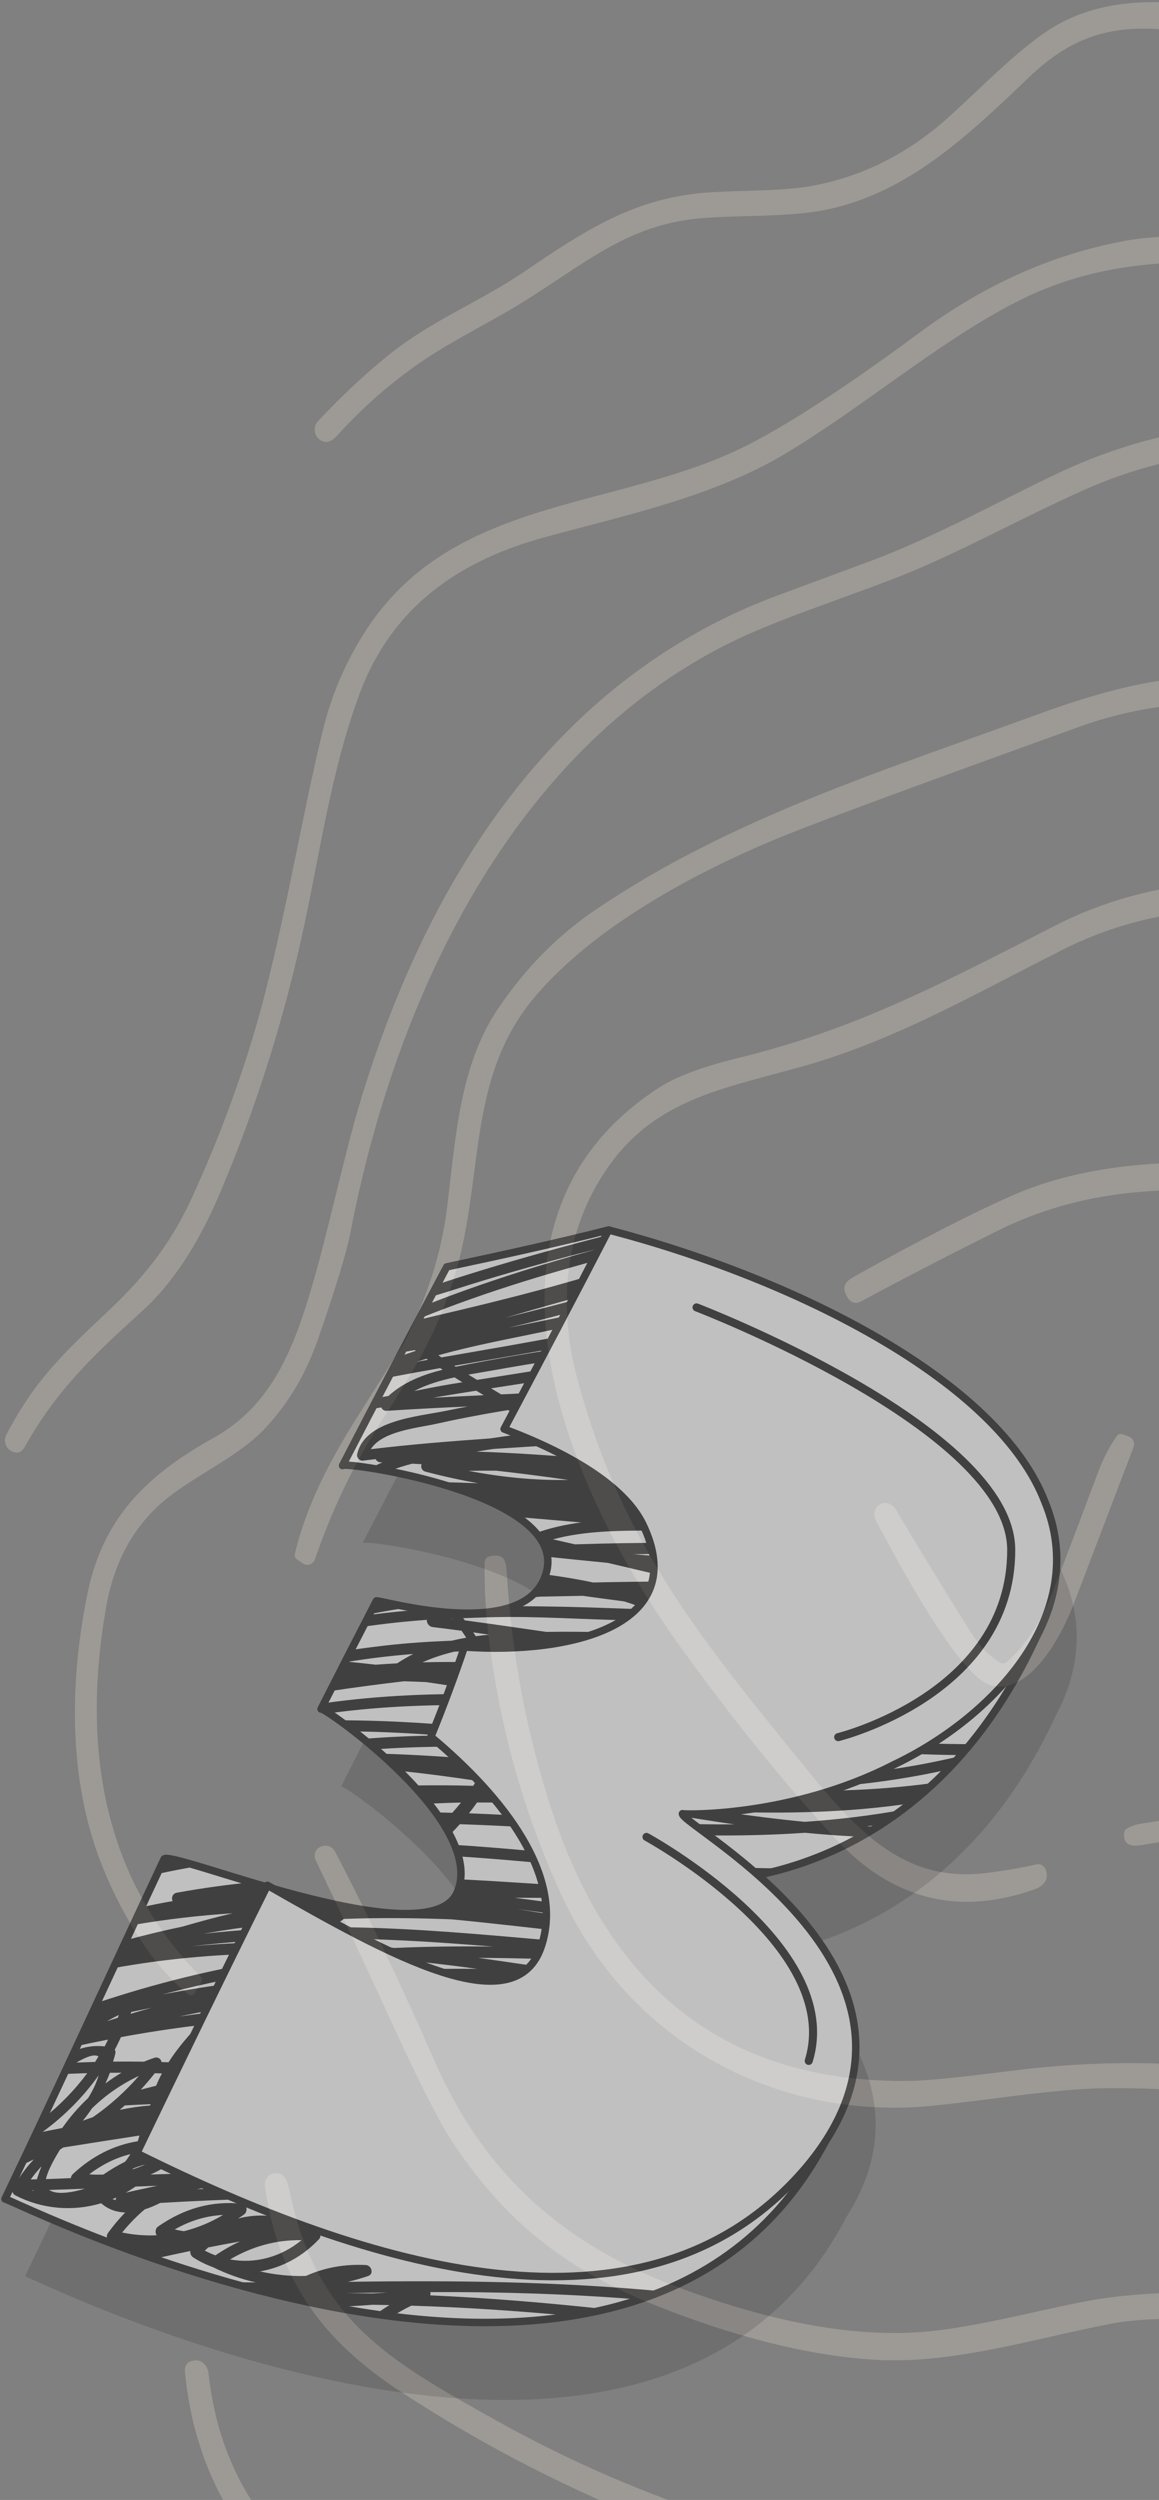<svg width="116" height="250" viewBox="0 0 116 250" fill="none" xmlns="http://www.w3.org/2000/svg">
<rect x="0" y="0" width="116" height="250" fill="#808080" stroke="none"/>
<g opacity="0.3">
<g style="mix-blend-mode:multiply">
<path d="M126.5 1.515V4.297C125.332 4.036 122.508 3.634 118.032 3.095C111.777 2.345 107.63 3.284 102.959 7.755C96.65 13.79 90.781 19.28 82.749 20.96C79.05 21.737 73.931 21.501 70.142 21.825C61.833 22.534 57.548 27.422 49.558 31.837C48.179 32.598 46.806 33.368 45.436 34.145C41.096 36.602 37.195 39.745 33.73 43.572C33.088 44.279 32.483 44.387 31.91 43.895C31.452 43.504 31.364 42.77 31.715 42.258C31.748 42.211 31.782 42.168 31.82 42.126C34.069 39.714 36.419 37.511 38.873 35.522C43.128 32.066 48.071 30.175 52.543 27.124C58.738 22.905 63.706 19.676 71.2 19.224C74.53 19.022 78.367 19.123 81.261 18.589C86.319 17.662 90.879 15.371 94.943 11.716C98.479 8.536 102.541 4.234 106.137 2.31C112.338 -0.998 119.626 0.311 126.498 1.512L126.5 1.515Z" fill="#E1D7C8"/>
</g>
<g style="mix-blend-mode:multiply">
<path d="M126.5 23.881V26.513C117.716 25.828 109.646 26.111 101.631 30.24C93.83 34.254 86.188 40.861 78.435 45.465C71.348 49.666 62.552 51.54 54.628 53.694C45.978 56.043 39.203 60.629 35.937 69.518C33.239 76.834 32.116 84.649 30.498 92.302C28.521 101.64 25.689 110.651 22.003 119.338C19.826 124.462 17.234 128.388 14.225 131.114C9.55 135.342 5.697 138.928 2.487 144.675C2.146 145.289 1.675 145.423 1.076 145.077C0.552 144.778 0.349 144.07 0.619 143.499C0.628 143.483 0.634 143.467 0.642 143.454C3.291 138.419 5.837 135.773 10.573 131.35C14.162 128.001 16.952 124.657 19.162 119.876C21.584 114.627 23.639 109.217 25.328 103.651C28.19 94.211 30.235 81.295 32.384 72.757C33.227 69.415 34.579 66.267 36.445 63.317C45.156 49.535 61.63 51.093 74.627 44.607C80.163 41.841 87.536 36.592 92.041 33.261C98.531 28.454 105.407 25.392 112.667 24.077C116.958 23.305 121.938 23.676 126.498 23.883L126.5 23.881Z" fill="#E1D7C8"/>
</g>
<g style="mix-blend-mode:multiply">
<path d="M126.5 42.326V45.109C120.293 45.122 114.303 46.413 108.531 48.983C102.284 51.759 95.916 55.328 89.99 57.661C84.242 59.917 77.618 61.985 72.757 64.432C51.542 75.091 39.687 99.223 35.063 123.303C34.695 125.221 33.62 128.748 31.841 133.881C30.639 137.354 28.866 140.341 26.524 142.841C23.929 145.604 19.711 147.45 16.746 149.814C13.464 152.429 11.415 156.103 10.596 160.842C8.177 174.842 10.33 187.811 20.089 197.667C20.224 197.809 20.247 198.037 20.144 198.207L19.462 199.339C19.335 199.55 19.078 199.603 18.889 199.462C18.889 199.462 18.887 199.462 18.885 199.46C15.063 196.516 11.835 190.775 10.049 186.139C6.839 177.82 6.944 168.004 8.798 159.178C10.421 151.423 15.123 147.28 21.364 143.796C27.223 140.529 29.41 134.909 31.36 128.172C32.929 122.763 34.515 115.23 36.106 110.002C43.24 86.523 56.427 67.403 78.048 59.46C81.053 58.355 84.062 57.244 87.072 56.126C93.616 53.695 100.892 49.657 106.055 47.246C112.597 44.183 119.412 42.543 126.498 42.328L126.5 42.326Z" fill="#E1D7C8"/>
</g>
<g style="mix-blend-mode:multiply">
<path d="M126.496 67.78V70.553C120.034 69.858 113.85 70.576 107.946 72.704C92.467 78.286 82.787 81.85 78.908 83.402C70.315 86.837 59.729 92.376 53.548 99.665C46.577 107.881 48.517 117.957 45.451 127.743C43.695 133.35 41.767 136.514 37.962 142.465C35.342 146.568 33.199 151.05 31.53 155.91C31.369 156.378 30.895 156.612 30.471 156.434C30.423 156.414 30.376 156.387 30.331 156.358L29.743 155.96C29.531 155.816 29.458 155.609 29.523 155.337C30.679 150.461 33.14 145.855 35.729 141.75C38.792 136.899 40.347 134.432 40.392 134.346C42.746 129.841 44.204 125.262 44.768 120.604C45.643 113.322 46.064 106.404 49.939 100.729C52.632 96.78 55.825 93.55 59.517 91.038C73.024 81.855 88.427 77.073 103.501 71.568C112.015 68.451 118.279 67.056 126.5 67.78H126.496Z" fill="#E1D7C8"/>
</g>
<g style="mix-blend-mode:multiply">
<path d="M126.498 88.235V91.037C119.205 90.555 112.46 91.883 106.266 95.022C96.895 99.765 89.371 104.088 80.391 106.62C71.557 109.111 64.325 110.056 59.461 118.974C56.343 124.698 56.07 131.404 57.756 137.777C61.982 153.731 69.694 163.353 79.826 175.808C85.281 182.521 90.054 188.347 98.639 187.312C100.372 187.105 102.081 186.812 103.766 186.438C104.16 186.353 104.551 186.6 104.685 187.021C105.013 188.036 104.369 188.639 103.553 188.929C95.913 191.637 89.28 189.958 83.651 183.896C78.525 178.378 73.292 171.911 67.955 164.489C56.991 149.26 45.063 122.187 66.068 108.697C67.7 107.65 70.296 106.687 73.855 105.807C84.88 103.093 92.564 99.277 105.367 92.681C111.853 89.344 118.897 87.861 126.5 88.237L126.498 88.235Z" fill="#E1D7C8"/>
</g>
<g style="mix-blend-mode:multiply">
<path d="M126.498 116.577V119.367C116.981 118.532 108.365 118.843 99.9 123.053C95.211 125.382 90.636 127.746 86.177 130.138C85.628 130.432 85.179 130.303 84.829 129.752C84.128 128.646 84.631 128.136 85.553 127.622C92.027 124.023 97.264 121.342 101.264 119.572C108.713 116.288 117.736 115.798 126.5 116.579L126.498 116.577Z" fill="#E1D7C8"/>
</g>
<g style="mix-blend-mode:multiply">
<path d="M100.812 166.164C102.707 164.477 104.259 162.065 105.467 158.925C106.984 154.975 108.488 151.005 109.985 147.014C110.44 145.806 111.028 144.683 111.753 143.647C111.919 143.407 112.131 143.337 112.391 143.436L113.004 143.668C113.391 143.817 113.594 144.282 113.457 144.704C113.453 144.718 113.447 144.731 113.443 144.745C111.46 149.926 109.467 155.145 107.462 160.405C106.132 163.881 103.006 169.479 99.232 168.558C95.914 167.747 89.44 155.36 87.647 152.025C87.352 151.486 87.516 150.785 88.01 150.465C88.104 150.406 88.204 150.361 88.308 150.334C88.879 150.189 89.357 150.44 89.746 151.091C92.158 155.14 94.613 159.163 97.113 163.158C97.992 164.561 98.979 165.588 100.074 166.239C100.313 166.38 100.604 166.35 100.812 166.164Z" fill="#E1D7C8"/>
</g>
<g style="mix-blend-mode:multiply">
<path d="M126.5 207.28V209.965C121.225 209.142 115.938 208.763 110.639 208.826C105.304 208.893 98.982 210.033 93.152 210.594C78.077 212.036 63.13 204.625 56.125 189.356C52.455 181.352 50.063 172.9 48.951 164.001C48.614 161.321 48.465 158.734 48.507 156.238C48.511 155.944 48.702 155.693 48.965 155.637C50.336 155.354 50.634 155.818 50.725 157.27C51.209 165.34 52.682 173.187 55.147 180.809C61.113 199.268 73.127 208.362 91.191 208.093C92.767 208.07 96.047 207.743 101.034 207.108C109.908 205.975 117.911 206.076 126.5 207.283V207.28Z" fill="#E1D7C8"/>
</g>
<g style="mix-blend-mode:multiply">
<path d="M126.5 180.827V183.038C122.385 183.335 118.29 183.829 114.216 184.516C113.199 184.687 112.375 184.472 112.516 183.275C112.536 183.101 112.638 182.945 112.792 182.849C113.196 182.615 113.671 182.453 114.221 182.363C118.712 181.654 122.805 181.14 126.5 180.825V180.827Z" fill="#E1D7C8"/>
</g>
<g style="mix-blend-mode:multiply">
<path d="M126.5 229.47V232.102C119.293 231.705 114.191 231.795 111.198 232.372C103.562 233.852 95.308 236.454 87.54 235.98C80.235 235.534 72.696 233.342 65.796 230.618C57.052 227.168 50.763 222.415 45.427 214.428C44.06 212.381 42.05 208.462 39.394 202.671C36.832 197.079 34.234 191.532 31.599 186.026C31.379 185.561 31.538 184.989 31.955 184.747C31.961 184.745 31.967 184.741 31.973 184.738C32.586 184.4 33.221 184.563 33.583 185.248C36.777 191.381 40.078 198.326 43.488 206.083C48.671 217.88 56.839 224.634 67.997 228.776C75.553 231.583 83.802 233.692 91.644 233.243C97.579 232.905 105.434 230.578 110.281 229.861C114.723 229.204 120.129 229.076 126.5 229.475V229.47Z" fill="#E1D7C8"/>
</g>
<g style="mix-blend-mode:multiply">
<path d="M72.5 251.943H66.583L64.145 251.766C55.712 248.347 47.675 244.131 40.036 239.122C32.344 234.088 27.908 228.152 26.514 218.686C26.419 218.041 26.827 217.437 27.424 217.337C27.447 217.333 27.47 217.33 27.494 217.328C28.384 217.239 28.753 218.005 28.933 218.88C31.561 231.898 38.745 235.956 49.637 242.034C56.955 246.119 64.575 249.422 72.5 251.946V251.943Z" fill="#E1D7C8"/>
</g>
<g style="mix-blend-mode:multiply">
<path d="M26.498 251.946H23.482C20.676 247.598 19.016 242.642 18.504 237.077C18.463 236.633 18.737 236.223 19.152 236.106C19.908 235.891 20.455 236.18 20.797 236.976C20.827 237.044 20.846 237.118 20.855 237.199C21.464 242.929 23.346 247.844 26.5 251.946H26.498Z" fill="#E1D7C8"/>
</g>
</g>
<g opacity="0.5">
<path opacity="0.26" d="M84.71 221.714C91.874 210.518 84.44 201.062 77.858 195.249C85.885 193.649 98.036 188.124 105.694 171.514C106.204 170.56 106.628 169.578 106.96 168.574C106.971 168.547 106.983 168.521 106.994 168.492C106.991 168.491 106.99 168.489 106.987 168.488C108.062 165.175 108.101 161.619 106.61 157.994C102.015 145.879 81.729 135.662 62.92 130.749C57.491 132.128 52.104 133.288 46.716 134.44C43.259 140.955 39.794 147.516 36.287 154.311C36.367 153.869 58.568 156.989 56.727 164.838C54.963 172.267 39.717 167.609 39.673 167.845C37.839 171.392 35.995 174.99 34.138 178.653C34.212 178.25 51.232 190.148 47.647 197.241C45.743 200.656 36.864 198.756 29.387 196.635C29.182 196.519 28.978 196.402 28.772 196.284C28.747 196.335 28.721 196.386 28.697 196.436C23.132 194.831 18.507 193.187 18.417 193.686C13.121 204.965 7.735 216.736 2.505 227.647C2.56 227.365 65.141 259.22 84.71 221.714Z" fill="black"/>
<path d="M60.915 123C55.486 124.379 50.099 125.54 44.711 126.691C41.254 133.206 37.789 139.767 34.282 146.562C34.363 146.12 56.563 149.24 54.723 157.089C52.958 164.518 37.712 159.86 37.669 160.096C35.834 163.643 33.99 167.241 32.133 170.904C32.207 170.501 49.227 182.399 45.642 189.492C42.242 195.586 16.627 184.756 16.412 185.938C11.116 197.218 5.73 208.989 0.5 219.9C0.551 219.616 63.196 251.504 82.731 213.911C77.587 205.964 72.59 197.193 67.726 187.693C67.567 188.568 93.19 190.53 104.987 160.743C89.612 151.932 75.713 134.985 60.915 123Z" fill="white" stroke="black" stroke-width="0.747" stroke-miterlimit="10" stroke-linecap="round" stroke-linejoin="round"/>
<path d="M45.468 184.487C45.63 184.876 45.76 185.261 45.865 185.641C54.922 186.222 63.898 187.431 73.071 187.821C74.713 187.702 76.654 187.422 78.783 186.842C67.466 186.845 56.531 185.179 45.468 184.487Z" fill="black"/>
<path d="M16.951 186.066C16.731 186.112 16.509 186.158 16.287 186.206C16.099 186.606 15.912 187.005 15.725 187.407C16.972 187.134 18.213 186.893 19.45 186.677C18.33 186.395 17.465 186.188 16.951 186.066Z" fill="black"/>
<path d="M15.416 225.886C16.627 225.619 17.836 225.35 19.048 225.102C19.007 225.352 19.137 225.615 19.338 225.744C19.979 226.161 20.651 226.481 21.337 226.727C21.341 226.73 21.341 226.734 21.345 226.735C22.729 227.418 24.151 227.909 25.593 228.248C24.555 228.243 23.52 228.224 22.483 228.206C25.749 229.173 29.236 230.044 32.843 230.71C34.336 230.671 35.825 230.595 37.313 230.479C37.868 230.488 38.426 230.498 38.982 230.51C38.499 230.804 38.032 231.123 37.569 231.458C38.121 231.529 38.673 231.596 39.227 231.658C39.854 231.26 40.494 230.89 41.166 230.57C46.408 230.731 51.627 231.081 56.834 231.558C58.056 231.384 59.261 231.163 60.45 230.9C54.67 230.282 48.881 229.793 43.06 229.539C43.091 229.434 43.096 229.321 43.069 229.214C50.077 229.179 57.038 229.395 63.988 229.953C64.773 229.705 65.551 229.439 66.315 229.14C55.867 228.152 45.388 228.027 34.815 228.187C35.491 228.025 36.165 227.835 36.836 227.607C37.462 227.396 37.181 226.536 36.612 226.506C34.491 226.398 32.489 226.757 30.612 227.598C29.069 227.643 27.536 227.488 26.022 227.141C28.198 226.776 30.284 225.67 31.938 223.909C32.211 223.618 32.037 223.022 31.648 222.966C44.955 221.128 58.074 221.485 71.347 220.907C72.04 220.872 71.926 219.898 71.239 219.893C59.032 219.762 47.004 218.653 34.779 218.617C32.39 218.126 29.987 217.791 27.565 217.596C45.916 214.657 63.682 216.877 82.246 214.814C82.409 214.512 82.576 214.218 82.734 213.909C82.617 213.728 82.501 213.545 82.383 213.363C70.491 213.841 59.003 212.096 47.431 210.812C47.843 210.601 47.699 209.774 47.109 209.75C44.507 209.644 41.903 209.602 39.29 209.586C39.478 209.292 39.344 208.732 38.953 208.666C35.473 208.075 31.98 207.55 28.467 207.136C44.785 204.524 60.566 206.098 76.931 204.495C76.662 204.038 76.393 203.579 76.126 203.118C58.167 202.555 40.966 199.114 22.867 201.061C23.026 200.919 23.181 200.779 23.337 200.641C32.224 199.151 40.921 198.699 49.562 198.558C57.596 198.796 65.596 199.276 73.748 198.946C73.481 198.467 73.215 197.987 72.947 197.505C67.516 197.543 62.157 197.297 56.815 197.108C53.825 196.654 50.84 196.199 47.85 195.788C55.954 195.819 64.026 196.342 72.259 196.251C72.05 195.869 71.841 195.485 71.634 195.099C58.756 194.829 46.208 192.742 33.284 192.72C33.66 192.445 34.036 192.17 34.409 191.896C38.025 191.76 41.616 191.799 45.198 191.936C53.887 192.763 62.497 194.026 71.266 194.418C70.884 193.706 70.501 192.99 70.12 192.271C63.867 191.567 57.691 190.574 51.503 189.778C53.99 189.778 56.476 189.804 58.968 189.835C62.32 190.035 65.678 190.2 69.058 190.253C68.808 189.774 68.558 189.292 68.307 188.81C65.148 188.825 62.008 188.767 58.877 188.722C54.617 188.461 50.364 188.15 46.096 187.935C46.038 188.476 45.9 188.999 45.646 189.491C43.468 193.719 33.145 190.29 25.283 188.216C22.775 188.465 20.248 188.811 17.7 189.272C17.248 189.354 17.127 189.817 17.284 190.112C16.252 190.288 15.22 190.496 14.18 190.716C13.905 191.308 13.628 191.9 13.351 192.494C16.698 191.917 20.011 191.541 23.292 191.331C21.61 191.719 19.926 192.183 18.231 192.671C16.377 193.052 14.516 193.51 12.643 194.013C12.209 194.947 11.774 195.881 11.339 196.816C16.953 195.801 22.476 195.352 27.928 195.348C27.645 195.568 27.363 195.792 27.079 196.015C21.361 196.908 15.578 198.329 9.728 200.28C9.057 201.721 8.387 203.162 7.716 204.601C8.75 204.376 9.783 204.162 10.814 203.962C10.699 204.188 10.595 204.42 10.473 204.642C9.385 204.521 8.401 204.699 7.5 205.068C7.136 205.848 6.772 206.629 6.408 207.406C7.183 207.371 7.958 207.342 8.73 207.32C7.478 209.015 5.994 210.527 4.332 211.837C3.594 213.407 2.858 214.967 2.124 216.511C2.556 216.343 2.972 216.145 3.382 215.943C2.796 216.573 2.26 217.252 1.794 217.983C1.671 217.984 1.547 217.983 1.424 217.984C1.251 218.345 1.08 218.704 0.908 219.063C1.017 219.063 1.125 219.067 1.235 219.067C1.236 219.267 1.368 219.454 1.544 219.544C4.207 220.918 7.282 221.179 10.124 220.327C10.839 220.954 11.66 221.225 12.527 221.253C11.925 221.877 11.354 222.553 10.822 223.281C10.549 223.655 10.726 224.117 11.125 224.224C11.733 224.388 12.34 224.51 12.949 224.597C12.724 224.638 12.492 224.68 12.266 224.721C13.264 225.101 14.316 225.493 15.416 225.886ZM38.719 229.251C38.233 229.297 37.749 229.316 37.264 229.353C36.401 229.335 35.537 229.321 34.673 229.31C36.023 229.29 37.371 229.269 38.719 229.251ZM69.072 193.221C64.34 192.927 59.65 192.409 54.962 191.877C54.91 191.632 54.73 191.387 54.43 191.337C53.536 191.189 52.643 191.056 51.749 190.914C57.509 191.652 63.26 192.548 69.072 193.221ZM18.4 223.127C18.095 223.075 17.789 223.022 17.486 222.946C19.032 222.065 20.633 221.583 22.328 221.497C21.071 222.251 19.752 222.786 18.4 223.127ZM21.559 225.539C21.2 225.404 20.845 225.251 20.496 225.066C20.61 224.955 20.724 224.847 20.84 224.744C21.902 224.536 22.962 224.338 24.023 224.149C23.188 224.527 22.367 224.991 21.559 225.539ZM23.023 225.947C25.272 224.622 27.668 223.978 30.181 224.02C28.101 225.727 25.509 226.403 23.023 225.947ZM39.506 219.816C44.279 219.905 49.033 220.102 53.783 220.32C48.346 220.44 42.905 220.662 37.442 221.167C38.084 221.071 38.724 220.979 39.364 220.888C39.922 220.81 40.008 220.056 39.506 219.816ZM75.221 214.427C57.258 215.267 39.774 213.751 21.741 217.346C20.946 217.339 20.149 217.339 19.35 217.349C19.229 217.154 19.01 217.035 18.74 217.136C18.552 217.208 18.372 217.291 18.189 217.367C17.149 217.389 16.108 217.419 15.066 217.459C16.071 217.002 17.048 216.428 17.976 215.704C18.423 215.354 18.175 214.596 17.632 214.657C17.48 214.674 17.33 214.704 17.179 214.726C17.241 214.419 17.123 214.09 16.776 214.051C16.499 214.021 16.226 214.016 15.952 214.006C16.243 213.71 16.453 213.42 16.631 213.127C21.363 212.404 26.048 211.712 30.68 211.022C32.363 210.923 34.04 210.855 35.717 210.811C48.936 211.732 61.903 214.043 75.221 214.427ZM26.686 218.682C24.356 218.735 22.022 218.82 19.683 218.933C20.41 218.79 21.137 218.637 21.862 218.504C23.476 218.523 25.084 218.572 26.686 218.682ZM16.147 210.498C16.155 210.457 16.167 210.416 16.177 210.376C18.483 210.295 20.782 210.267 23.069 210.282C21.122 210.47 19.168 210.677 17.209 210.941C17.201 210.629 16.883 210.476 16.631 210.476C16.47 210.478 16.31 210.494 16.147 210.498ZM35.233 209.205C34.579 209.305 33.923 209.403 33.267 209.503C28.178 209.175 23.054 209.045 17.88 209.183C20.009 208.686 22.134 208.237 24.251 207.849C27.934 208.184 31.591 208.651 35.233 209.205ZM16.921 208.256C17.059 207.963 17.208 207.672 17.37 207.388C18.258 207.425 19.146 207.472 20.03 207.527C18.993 207.752 17.959 208.004 16.921 208.256ZM70.587 203.933C55.069 204.647 39.899 203.648 24.211 206.693C22.171 206.509 20.123 206.368 18.066 206.278C19.043 204.852 20.252 203.535 21.485 202.346C38.199 200.399 54.168 202.885 70.587 203.933ZM21.137 201.245C20.071 201.365 19.004 201.499 17.933 201.648C19.093 201.407 20.251 201.182 21.405 200.975C21.314 201.063 21.227 201.156 21.137 201.245ZM49.38 194.663C46.094 194.619 42.809 194.651 39.508 194.799C36.748 194.537 33.978 194.349 31.192 194.268C31.378 194.13 31.564 193.991 31.749 193.853C37.683 193.808 43.541 194.182 49.38 194.663ZM31.751 195.418C30.93 195.509 30.107 195.6 29.283 195.711C29.434 195.596 29.583 195.478 29.734 195.364C30.407 195.374 31.081 195.394 31.751 195.418ZM32.363 191.991C32.032 192.235 31.701 192.48 31.369 192.726C27.735 192.764 24.072 192.964 20.369 193.378C24.406 192.657 28.4 192.212 32.363 191.991ZM19.165 194.635C22.752 194.2 26.303 193.964 29.826 193.883C29.675 193.997 29.524 194.113 29.375 194.227C26 194.188 22.598 194.31 19.165 194.635ZM27.52 197.093C31.57 196.476 35.592 196.114 39.593 195.932C42.326 196.19 45.048 196.519 47.766 196.887C42.832 196.845 37.886 196.981 32.903 197.48C30.763 197.588 28.614 197.739 26.454 197.958C26.809 197.666 27.163 197.377 27.52 197.093ZM25.302 197.462C25.02 197.696 24.736 197.931 24.456 198.171C21.747 198.492 19.022 198.92 16.277 199.442C19.303 198.64 22.312 197.983 25.302 197.462ZM13.14 201.197C13.825 201.051 14.507 200.911 15.19 200.776C14.482 200.971 13.776 201.178 13.067 201.389C13.09 201.323 13.118 201.262 13.14 201.197ZM12.106 203.715C14.706 203.235 17.29 202.844 19.861 202.533C19.737 202.664 19.602 202.788 19.479 202.922C18.535 203.942 17.625 205.049 16.865 206.231C16.631 206.223 16.398 206.216 16.163 206.209C16.122 205.895 15.808 205.666 15.447 205.785C15.094 205.901 14.747 206.032 14.404 206.171C13.377 206.156 12.348 206.154 11.317 206.165C11.393 205.885 11.489 205.614 11.549 205.329C11.578 205.19 11.545 205.078 11.486 204.982C11.708 204.568 11.904 204.14 12.106 203.715ZM15.624 208.577C15.111 208.706 14.6 208.834 14.087 208.969C14.577 208.444 15.044 207.893 15.495 207.323C15.733 207.329 15.97 207.336 16.208 207.344C15.992 207.748 15.794 208.159 15.624 208.577ZM15.102 214.003C15.05 214.006 14.998 214.009 14.945 214.013C14.97 213.946 14.996 213.88 15.02 213.813C15.04 213.884 15.065 213.95 15.102 214.003ZM15.063 210.419C15.054 210.463 15.043 210.508 15.035 210.552C14.005 210.63 12.985 210.781 11.974 210.993C12.147 210.845 12.322 210.699 12.491 210.545C13.349 210.497 14.208 210.454 15.063 210.419ZM14.478 216.466C14.464 216.478 14.45 216.493 14.438 216.506C14.047 216.674 13.652 216.818 13.255 216.943C13.285 216.907 13.311 216.87 13.34 216.835C13.71 216.698 14.093 216.574 14.478 216.466ZM14.319 215.411C14.359 215.34 14.389 215.263 14.427 215.192C14.677 215.167 14.929 215.151 15.183 215.145C14.892 215.228 14.603 215.313 14.319 215.411ZM12.163 207.275C11.605 207.602 11.07 207.966 10.551 208.351C10.704 207.996 10.866 207.646 10.995 207.279C11.386 207.276 11.775 207.275 12.163 207.275ZM10.711 202.124C11.098 201.901 11.494 201.691 11.897 201.498C11.862 201.592 11.827 201.688 11.79 201.783C11.43 201.894 11.07 202.01 10.711 202.124ZM13.908 207.589C12.529 209.176 10.981 210.553 9.304 211.716C8.964 211.83 8.625 211.949 8.287 212.077C8.61 211.686 8.913 211.273 9.199 210.849C10.589 209.49 12.184 208.393 13.908 207.589ZM7.651 206.263C8.58 205.705 9.439 205.373 9.855 205.644C9.742 205.828 9.637 206.016 9.52 206.197C8.897 206.215 8.274 206.235 7.651 206.263ZM9.879 207.528C9.642 208.315 9.278 209.076 8.828 209.798C7.87 210.704 7.001 211.701 6.248 212.775C6.234 212.787 6.22 212.798 6.207 212.809C5.562 212.936 4.915 213.057 4.27 213.189C6.434 211.612 8.329 209.704 9.879 207.528ZM3.364 219.093C3.308 219.073 3.249 219.056 3.193 219.036C3.256 219.034 3.317 219.034 3.381 219.033C3.375 219.053 3.368 219.073 3.364 219.093ZM3.688 217.936C3.483 217.941 3.28 217.944 3.076 217.95C3.405 217.485 3.771 217.049 4.158 216.63C3.987 217.06 3.829 217.494 3.688 217.936ZM6.004 214.969C6.112 214.889 6.229 214.825 6.338 214.749C8.882 214.343 11.42 213.948 13.944 213.559C13.92 213.723 13.868 213.91 13.78 214.131C11.421 214.5 9.218 215.612 7.29 217.411C7.167 217.526 7.113 217.671 7.092 217.815C6.26 217.851 5.429 217.887 4.597 217.914C4.761 217.12 5.376 215.982 6.004 214.969ZM4.923 218.997C6.113 218.963 7.304 218.919 8.494 218.871C7.401 219.211 5.691 219.548 4.923 218.997ZM11.576 220.015C11.465 219.989 11.36 219.956 11.262 219.916C11.386 219.865 11.507 219.81 11.63 219.754C11.596 219.839 11.575 219.927 11.576 220.015ZM12.517 216.178C11.778 216.544 11.055 216.971 10.353 217.457C9.883 217.478 9.408 217.472 8.93 217.438C10.208 216.46 11.59 215.773 13.055 215.417C12.883 215.676 12.716 215.941 12.517 216.178ZM12.586 219.271C12.92 219.084 13.247 218.879 13.566 218.659C14.291 218.63 15.015 218.604 15.741 218.58C14.691 218.809 13.637 219.025 12.586 219.271ZM12.224 223.255C12.922 222.394 13.676 221.623 14.485 220.94C15.003 220.776 15.521 220.558 16.029 220.297C22.283 219.931 28.507 219.736 34.69 219.761C35.296 219.884 35.903 220.009 36.508 220.155C33.385 220.618 30.248 221.146 27.103 221.731C27.032 221.645 26.937 221.586 26.82 221.579C25.77 221.509 24.774 221.607 23.83 221.856C24.035 221.712 24.248 221.589 24.448 221.435C24.809 221.161 24.735 220.426 24.252 220.377C21.202 220.065 18.43 220.828 15.803 222.671C15.547 222.85 15.501 223.286 15.682 223.531C14.538 223.584 13.382 223.491 12.224 223.255Z" fill="black"/>
<path d="M43.783 128.441C43.564 128.857 43.343 129.271 43.123 129.686C43.898 129.45 44.665 129.221 45.385 128.99C49.298 127.728 53.271 126.602 57.309 125.522C58.152 125.297 59.005 125.103 59.854 124.883C53.962 126.503 48.259 128.293 42.705 130.477C42.463 130.935 42.221 131.393 41.978 131.853C48.84 129.077 55.961 126.979 63.35 125.071C62.687 124.499 62.023 123.932 61.358 123.372C59.562 123.836 57.776 124.303 56.004 124.785C51.861 125.917 47.794 127.107 43.783 128.441Z" fill="black"/>
<path d="M69.715 130.742C61.152 132.839 52.693 134.262 44.182 135.744C44.077 135.673 43.976 135.599 43.872 135.528C47.499 134.51 51.257 133.838 54.902 133.063C59.347 132.121 63.82 131.159 68.333 130.107C68.517 130.065 68.701 130.025 68.884 129.982C68.555 129.683 68.228 129.384 67.898 129.087C64.077 129.988 60.281 130.813 56.51 131.626C54.667 132.024 52.786 132.392 50.901 132.774C52.298 132.431 53.701 132.099 55.098 131.74C59.076 130.717 63.055 129.597 67.051 128.322C66.139 127.504 65.226 126.697 64.311 125.9C57.421 128.231 50.551 129.963 43.604 131.578C43.039 131.71 42.47 131.853 41.903 131.994C41.335 133.066 40.767 134.143 40.2 135.222C40.638 135.166 41.077 135.098 41.516 135.011C41.547 135.035 41.578 135.061 41.608 135.085C41.054 135.266 40.508 135.464 39.964 135.669C39.598 136.364 39.231 137.061 38.865 137.759C40.6 137.427 42.331 137.114 44.058 136.812C44.141 136.867 44.221 136.921 44.305 136.976C42.291 137.477 40.4 138.215 38.874 139.6C38.518 139.666 38.162 139.725 37.805 139.785C37.612 140.155 37.419 140.524 37.225 140.896C37.538 140.847 37.851 140.797 38.162 140.744C38.246 140.943 38.44 141.102 38.695 141.085C41.419 140.906 44.128 140.77 46.83 140.649C46.104 140.789 45.377 140.927 44.655 141.081C41.818 141.66 36.481 142.015 35.743 145.44C35.676 145.749 35.984 146.108 36.325 146.065C36.748 146.012 37.172 145.961 37.596 145.912C37.679 146.087 37.855 146.229 38.108 146.233C38.166 146.234 38.224 146.237 38.281 146.238C37.852 146.418 37.439 146.626 37.032 146.85C37.592 146.927 38.224 147.023 38.895 147.139C39.658 146.829 40.448 146.577 41.257 146.37C41.571 146.386 41.883 146.404 42.197 146.423C42.086 146.694 42.204 147.065 42.584 147.167C44.349 147.634 46.114 148.017 47.873 148.327C46.462 148.275 45.047 148.232 43.632 148.203C46.562 149.019 49.579 150.197 51.744 151.699C53.886 151.875 56.024 152.065 58.163 152.248C56.59 152.447 55.065 152.791 53.599 153.318C54.234 154.052 54.658 154.839 54.785 155.678C56.8 155.886 58.814 156.095 60.83 156.289C64.583 157.166 68.337 158.071 72.105 158.902C70.837 158.841 69.573 158.784 68.31 158.732C68.307 158.439 68.122 158.139 67.763 158.141C64.944 158.156 62.142 158.191 59.352 158.249C57.782 157.913 56.198 157.658 54.614 157.449C54.299 158.46 53.73 159.233 52.978 159.804C53.333 159.761 53.683 159.7 54.041 159.668C55.468 159.641 56.894 159.615 58.322 159.584C59.7 159.774 61.079 159.96 62.46 160.14C63.202 160.366 63.933 160.628 64.656 160.905C63.612 160.909 62.56 160.873 61.515 160.832C58.15 160.703 54.8 160.624 51.453 160.625C48.837 161.614 45.213 161.341 42.325 160.946C40.534 161.079 38.741 161.259 36.946 161.5C36.744 161.891 36.541 162.283 36.34 162.675C38.473 162.369 40.601 162.136 42.731 161.987C42.675 162.293 42.941 162.664 43.297 162.708C44.265 162.829 45.232 162.947 46.199 163.077C46.359 163.307 46.511 163.54 46.663 163.775C46.169 163.86 45.678 163.959 45.194 164.074C42.954 164.159 40.714 164.304 38.473 164.563C37.369 164.691 36.257 164.835 35.142 165.004C34.443 166.367 33.744 167.738 33.042 169.117C35.525 168.736 37.985 168.419 40.43 168.129C41.173 168.151 41.915 168.178 42.655 168.212C44.789 168.521 46.916 168.864 49.04 169.221C49.056 169.289 49.074 169.356 49.089 169.423C43.559 169.333 38.025 169.522 32.429 170.325C32.331 170.517 32.234 170.709 32.137 170.901C32.137 170.901 32.397 171.056 32.842 171.343C38.355 170.579 43.816 170.428 49.269 170.528C49.317 170.904 49.379 171.276 49.395 171.664C49.414 172.082 49.402 172.488 49.373 172.89C44.243 172.403 39.093 172.027 33.874 172.034C34.327 172.345 34.839 172.713 35.406 173.139C38.351 173.179 41.277 173.334 44.193 173.552C41.594 173.574 38.992 173.678 36.377 173.891C36.784 174.214 37.205 174.56 37.635 174.926C41.472 174.664 45.281 174.612 49.092 174.708C48.982 175.152 48.837 175.581 48.678 176.004C45.185 175.71 41.683 175.47 38.155 175.371C38.767 175.909 39.388 176.485 39.999 177.087C42.568 177.353 45.125 177.69 47.675 178.076C47.574 178.247 47.47 178.417 47.361 178.584C45.381 178.527 43.399 178.516 41.412 178.554C41.952 179.145 42.472 179.751 42.956 180.368C44.018 180.327 45.078 180.274 46.141 180.26C45.859 180.608 45.565 180.95 45.265 181.281C44.714 181.265 44.165 181.26 43.614 181.249C44.147 181.995 44.62 182.747 45.008 183.495C45.355 183.144 45.696 182.787 46.022 182.422C57.48 182.798 68.81 184.11 80.566 183.279C82.147 183.43 83.735 183.552 85.331 183.637C85.65 183.655 85.97 183.678 86.291 183.692C86.834 183.378 87.381 183.042 87.928 182.683C87.533 182.672 87.138 182.653 86.745 182.635C87.273 182.561 87.803 182.488 88.334 182.405C88.974 181.973 89.615 181.504 90.255 181.004C86.981 181.591 83.746 181.966 80.544 182.186C77.764 181.916 75.003 181.568 72.258 181.159C78.427 181.388 84.684 181.284 91.094 180.348C91.857 179.72 92.614 179.03 93.366 178.306C87.41 179.118 81.597 179.222 75.864 178.963C82.014 178.948 88.257 178.42 94.659 177.007C95.074 176.573 95.488 176.128 95.895 175.662C79.876 179.455 64.91 177.452 49.827 176.101C49.97 175.658 50.089 175.206 50.185 174.743C55.363 174.907 60.536 175.28 65.755 175.587C70.46 175.956 75.193 176.168 79.991 176.03C80.685 176.008 80.589 174.92 79.9 174.924C75.097 174.946 70.365 174.742 65.666 174.464C60.566 174.062 55.498 173.482 50.415 172.987C50.467 172.159 50.454 171.344 50.349 170.55C52.947 170.612 55.542 170.722 58.144 170.841C70.576 173.105 83.02 175.425 96.025 175.509C96.335 175.153 96.642 174.789 96.947 174.417C86.44 174.405 76.303 172.932 66.246 171.192C71.853 171.392 77.507 171.429 83.248 170.955C83.787 170.909 83.897 170.092 83.443 169.899C88.944 169.5 94.532 168.628 100.235 167.117C100.855 166.951 100.918 166.011 100.281 166.059C95.722 166.389 91.227 166.426 86.783 166.277C91.366 165.907 96.007 165.163 100.72 163.964C101.461 163.774 101.313 162.826 100.617 162.923C90.435 164.34 80.593 164.009 70.93 163.601C71.047 163.351 70.971 162.989 70.71 162.811C70.121 162.411 69.518 162.051 68.908 161.706C69.665 161.569 70.406 161.388 71.129 161.137C80.072 162.001 89.146 162.154 98.499 160.758C99.121 160.665 99.169 159.661 98.55 159.676C90.465 159.855 82.539 159.423 74.718 159.035C74.837 158.727 74.731 158.315 74.353 158.235C72.359 157.816 70.372 157.375 68.387 156.923C77.914 157.593 87.563 157.473 97.477 155.811C96.752 155.269 96.029 154.712 95.309 154.142C82.373 154.582 69.844 154.019 57.558 154.438C56.819 154.272 56.08 154.1 55.341 153.938C58.612 153.052 62.158 153.06 65.694 153.059C66.847 153.057 68.004 153.081 69.163 153.078C77.189 153.557 85.297 153.581 93.564 152.73C92.95 152.224 92.337 151.708 91.724 151.186C87.389 151.52 83.094 151.692 78.835 151.796C75.358 151.882 71.896 151.895 68.457 151.908C67.626 151.859 66.797 151.805 65.968 151.749C66.006 151.693 66.028 151.629 66.039 151.556C67.077 151.623 68.117 151.685 69.156 151.74C69.848 151.777 69.741 150.677 69.07 150.607C67.861 150.477 66.655 150.363 65.449 150.23C67.776 150.316 70.106 150.377 72.444 150.399C72.706 150.401 72.862 150.192 72.905 149.953C78.28 149.875 83.698 149.569 89.169 148.956C88.734 148.569 88.301 148.18 87.868 147.788C80.039 147.826 72.334 147.822 64.746 148.074C63.324 147.852 61.902 147.651 60.481 147.438C60.459 147.413 60.438 147.389 60.416 147.363C62.367 147.452 64.322 147.553 66.282 147.659C66.973 147.695 66.867 146.602 66.194 146.534C63.793 146.292 61.398 146.06 59.003 145.853C58.481 145.341 57.943 144.852 57.385 144.384C64.414 143.939 71.468 143.357 78.602 142.341C79.277 142.245 79.219 141.146 78.52 141.188C70.768 141.661 63.146 142.168 55.631 143.002C54.562 142.216 53.458 141.48 52.335 140.775C53.584 140.581 54.837 140.398 56.093 140.223C63.228 139.859 70.364 139.242 77.559 138.101C77.023 137.591 76.488 137.08 75.952 136.571C70.276 137.338 64.656 137.983 59.095 138.716C58.046 138.856 56.998 139.001 55.954 139.148C54.024 139.255 52.094 139.351 50.16 139.441C49.823 139.238 49.486 139.038 49.15 138.836C52.096 138.38 55.04 137.929 57.99 137.45C63.213 136.604 68.458 135.647 73.74 134.477C73.407 134.163 73.073 133.851 72.74 133.538C68.022 134.579 63.331 135.456 58.659 136.239C55.014 136.851 51.381 137.41 47.743 137.99C47.453 137.816 47.165 137.639 46.877 137.464C47.711 137.314 48.544 137.18 49.352 137.036C53.639 136.271 57.952 135.608 62.303 134.949C65.717 134.433 69.156 133.942 72.615 133.423C72.263 133.092 71.909 132.763 71.557 132.435C67.432 133.072 63.34 133.679 59.282 134.317C55.179 134.963 51.106 135.618 47.056 136.39C46.572 136.483 46.09 136.578 45.61 136.678C45.558 136.644 45.508 136.608 45.454 136.574C53.869 135.142 62.241 133.73 70.716 131.654C70.378 131.351 70.047 131.046 69.715 130.742ZM56.253 130.152C59.087 129.368 61.951 128.619 64.839 127.856C62.452 128.599 60.074 129.299 57.692 129.947C55.319 130.594 52.944 131.189 50.57 131.776C52.453 131.222 54.347 130.68 56.253 130.152ZM41.693 136.189C42.022 136.08 42.35 135.976 42.681 135.874C42.732 135.91 42.782 135.947 42.832 135.983C42.453 136.05 42.073 136.119 41.693 136.189ZM67.43 160.751C67.321 160.764 67.213 160.775 67.105 160.784C67.037 160.753 66.97 160.723 66.903 160.691C67.077 160.712 67.254 160.731 67.43 160.751ZM45.166 161.859C45.21 161.857 45.253 161.857 45.296 161.854C45.303 161.862 45.309 161.87 45.316 161.879C45.266 161.872 45.215 161.866 45.166 161.859ZM39.744 166.338C39.031 166.375 38.316 166.417 37.602 166.472C36.688 166.367 35.772 166.268 34.852 166.179C37.031 165.822 39.205 165.571 41.379 165.398C40.818 165.673 40.275 165.991 39.744 166.338ZM47.41 166.227C45.701 166.188 43.995 166.191 42.284 166.235C43.309 165.773 44.379 165.43 45.476 165.168C46.138 165.145 46.799 165.12 47.462 165.111C47.652 165.459 47.828 165.813 47.994 166.17C47.814 166.191 47.637 166.209 47.459 166.229C47.442 166.228 47.427 166.228 47.41 166.227ZM47.36 163.239C47.896 163.313 48.431 163.392 48.966 163.468C48.513 163.51 48.065 163.567 47.618 163.627C47.534 163.497 47.447 163.369 47.36 163.239ZM47.271 167.37C47.345 167.362 47.42 167.357 47.495 167.348C47.825 167.357 48.155 167.365 48.486 167.376C48.495 167.402 48.507 167.428 48.516 167.454C48.101 167.425 47.687 167.396 47.271 167.37ZM48.966 166.054C48.815 165.733 48.663 165.414 48.494 165.1C50.879 165.086 53.265 165.15 55.655 165.259C53.432 165.545 51.204 165.806 48.966 166.054ZM73.508 182.44C64.55 182.505 55.777 181.664 46.938 181.335C47.22 180.98 47.49 180.621 47.745 180.252C52.726 180.235 57.699 180.46 62.71 180.686C64.063 180.928 65.418 181.14 66.777 181.371C69.013 181.75 71.254 182.119 73.508 182.44ZM50.138 169.412C50.212 169.424 50.286 169.438 50.36 169.45C50.289 169.449 50.216 169.446 50.145 169.446C50.142 169.434 50.141 169.423 50.138 169.412ZM74.6 180.001C71.783 179.965 68.987 179.868 66.205 179.75C64.854 179.662 63.505 179.566 62.158 179.469C59.707 179.03 57.259 178.579 54.811 178.15C61.369 178.846 67.93 179.65 74.6 180.001ZM51.947 178.773C50.876 178.716 49.806 178.675 48.736 178.634C48.801 178.512 48.87 178.391 48.932 178.268C49.938 178.425 50.943 178.606 51.947 178.773ZM49.587 167.531C49.572 167.49 49.554 167.45 49.539 167.409C54.38 167.609 59.216 168.078 64.08 168.647C59.239 168.33 54.421 167.885 49.587 167.531ZM58.056 169.729C56.658 169.475 55.264 169.22 53.867 168.972C61.3 169.582 68.725 170.24 76.281 170.18C76.29 170.181 76.297 170.181 76.307 170.183C70.158 170.31 64.093 170.002 58.056 169.729ZM94.035 167.436C88.001 168.561 82.087 169.02 76.251 169.058C68.852 168.145 61.555 167.118 54.273 166.58C56.672 166.29 59.062 165.965 61.452 165.59C61.513 165.595 61.573 165.596 61.633 165.601C72.238 166.356 82.955 167.657 94.035 167.436ZM88.516 165.005C81.047 165.752 73.739 165.473 66.494 164.714C66.719 164.67 66.944 164.624 67.169 164.578C67.571 164.594 67.971 164.602 68.373 164.618C74.993 164.897 81.686 165.219 88.516 165.005ZM69.037 163.021C68.355 163.169 67.674 163.307 66.993 163.444C66.758 163.435 66.525 163.418 66.29 163.41C62.403 163.261 58.523 163.129 54.677 163.192C51.962 162.801 49.243 162.402 46.517 162.036C46.463 161.962 46.408 161.89 46.354 161.817C47.858 161.761 49.361 161.703 50.868 161.699C55.496 161.685 60.14 162.057 64.783 162.044C65.552 162.043 66.316 162.01 67.072 161.947C67.738 162.276 68.394 162.635 69.037 163.021ZM70.86 159.989C70.829 159.986 70.796 159.982 70.764 159.979C70.8 159.981 70.836 159.982 70.873 159.985C70.868 159.985 70.863 159.988 70.86 159.989ZM73.349 160.099C77.357 160.296 81.391 160.52 85.461 160.666C81.327 160.717 77.235 160.532 73.172 160.196C73.23 160.162 73.291 160.133 73.349 160.099ZM93.284 155.313C83.119 156.586 73.219 156.298 63.402 155.423C73.163 155.321 83.097 155.608 93.284 155.313ZM46.879 147.083C47.802 147.072 48.723 147.065 49.646 147.069C52.062 147.338 54.474 147.649 56.885 147.995C53.558 148.059 50.226 147.727 46.879 147.083ZM55.91 144.482C56.417 144.883 56.913 145.303 57.398 145.738C54.159 145.474 50.924 145.27 47.685 145.163C48.246 145.073 48.807 144.981 49.369 144.897C51.549 144.752 53.728 144.619 55.91 144.482ZM50.23 141.11C50.441 141.074 50.653 141.044 50.864 141.01C51.973 141.697 53.07 142.407 54.138 143.161C54.013 143.176 53.886 143.185 53.761 143.201C52.185 143.393 50.615 143.612 49.047 143.847C45.081 144.124 41.111 144.441 37.109 144.923C38.241 143.119 41.76 142.799 43.608 142.395C45.805 141.902 48.013 141.483 50.23 141.11ZM47.664 139.071C47.914 139.222 48.165 139.373 48.415 139.523C46.735 139.601 45.052 139.682 43.367 139.772C43.584 139.733 43.802 139.692 44.017 139.658C45.235 139.456 46.451 139.261 47.664 139.071ZM45.492 137.739C45.753 137.903 46.012 138.067 46.276 138.229C45.918 138.286 45.558 138.345 45.199 138.404C43.965 138.606 42.714 138.856 41.454 139.105C42.691 138.457 44.073 138.045 45.492 137.739Z" fill="black"/>
<path d="M40.932 160.735C39.011 160.415 37.67 160.096 37.67 160.096C37.442 160.537 37.213 160.978 36.985 161.421C38.3 161.16 39.615 160.934 40.932 160.735Z" fill="black"/>
<path d="M68.303 181.371C68.288 181.461 79.162 181.764 89.415 176.496C99.587 171.672 109.137 161.277 104.604 150.246C100.009 138.132 79.723 127.914 60.914 123.001C57.395 129.81 53.922 136.374 50.454 142.905C56.846 145.294 62.376 148.52 64.299 152.354C69.288 162.53 57.131 165.451 46.476 164.706C45.457 167.73 44.333 170.716 43.129 173.683C50.502 179.825 56.403 187.597 54.226 194.492C51.703 202.569 39.078 195.577 26.769 188.535C22.463 197.169 18.088 206.191 13.691 215.325C36.755 226.787 64.519 235.371 80.476 216.971C97.177 197.532 68.084 182.581 68.303 181.371Z" fill="white" stroke="black" stroke-width="0.747" stroke-miterlimit="10" stroke-linecap="round" stroke-linejoin="round"/>
<path d="M64.705 183.695C64.705 183.695 84.519 194.496 80.943 206.093" stroke="black" stroke-width="0.807" stroke-miterlimit="10" stroke-linecap="round" stroke-linejoin="round"/>
<path d="M69.716 130.742C69.716 130.742 101.191 142.807 101.209 154.984C101.231 169.45 83.893 173.716 83.893 173.716" stroke="black" stroke-width="0.807" stroke-miterlimit="10" stroke-linecap="round" stroke-linejoin="round"/>
</g>
</svg>
